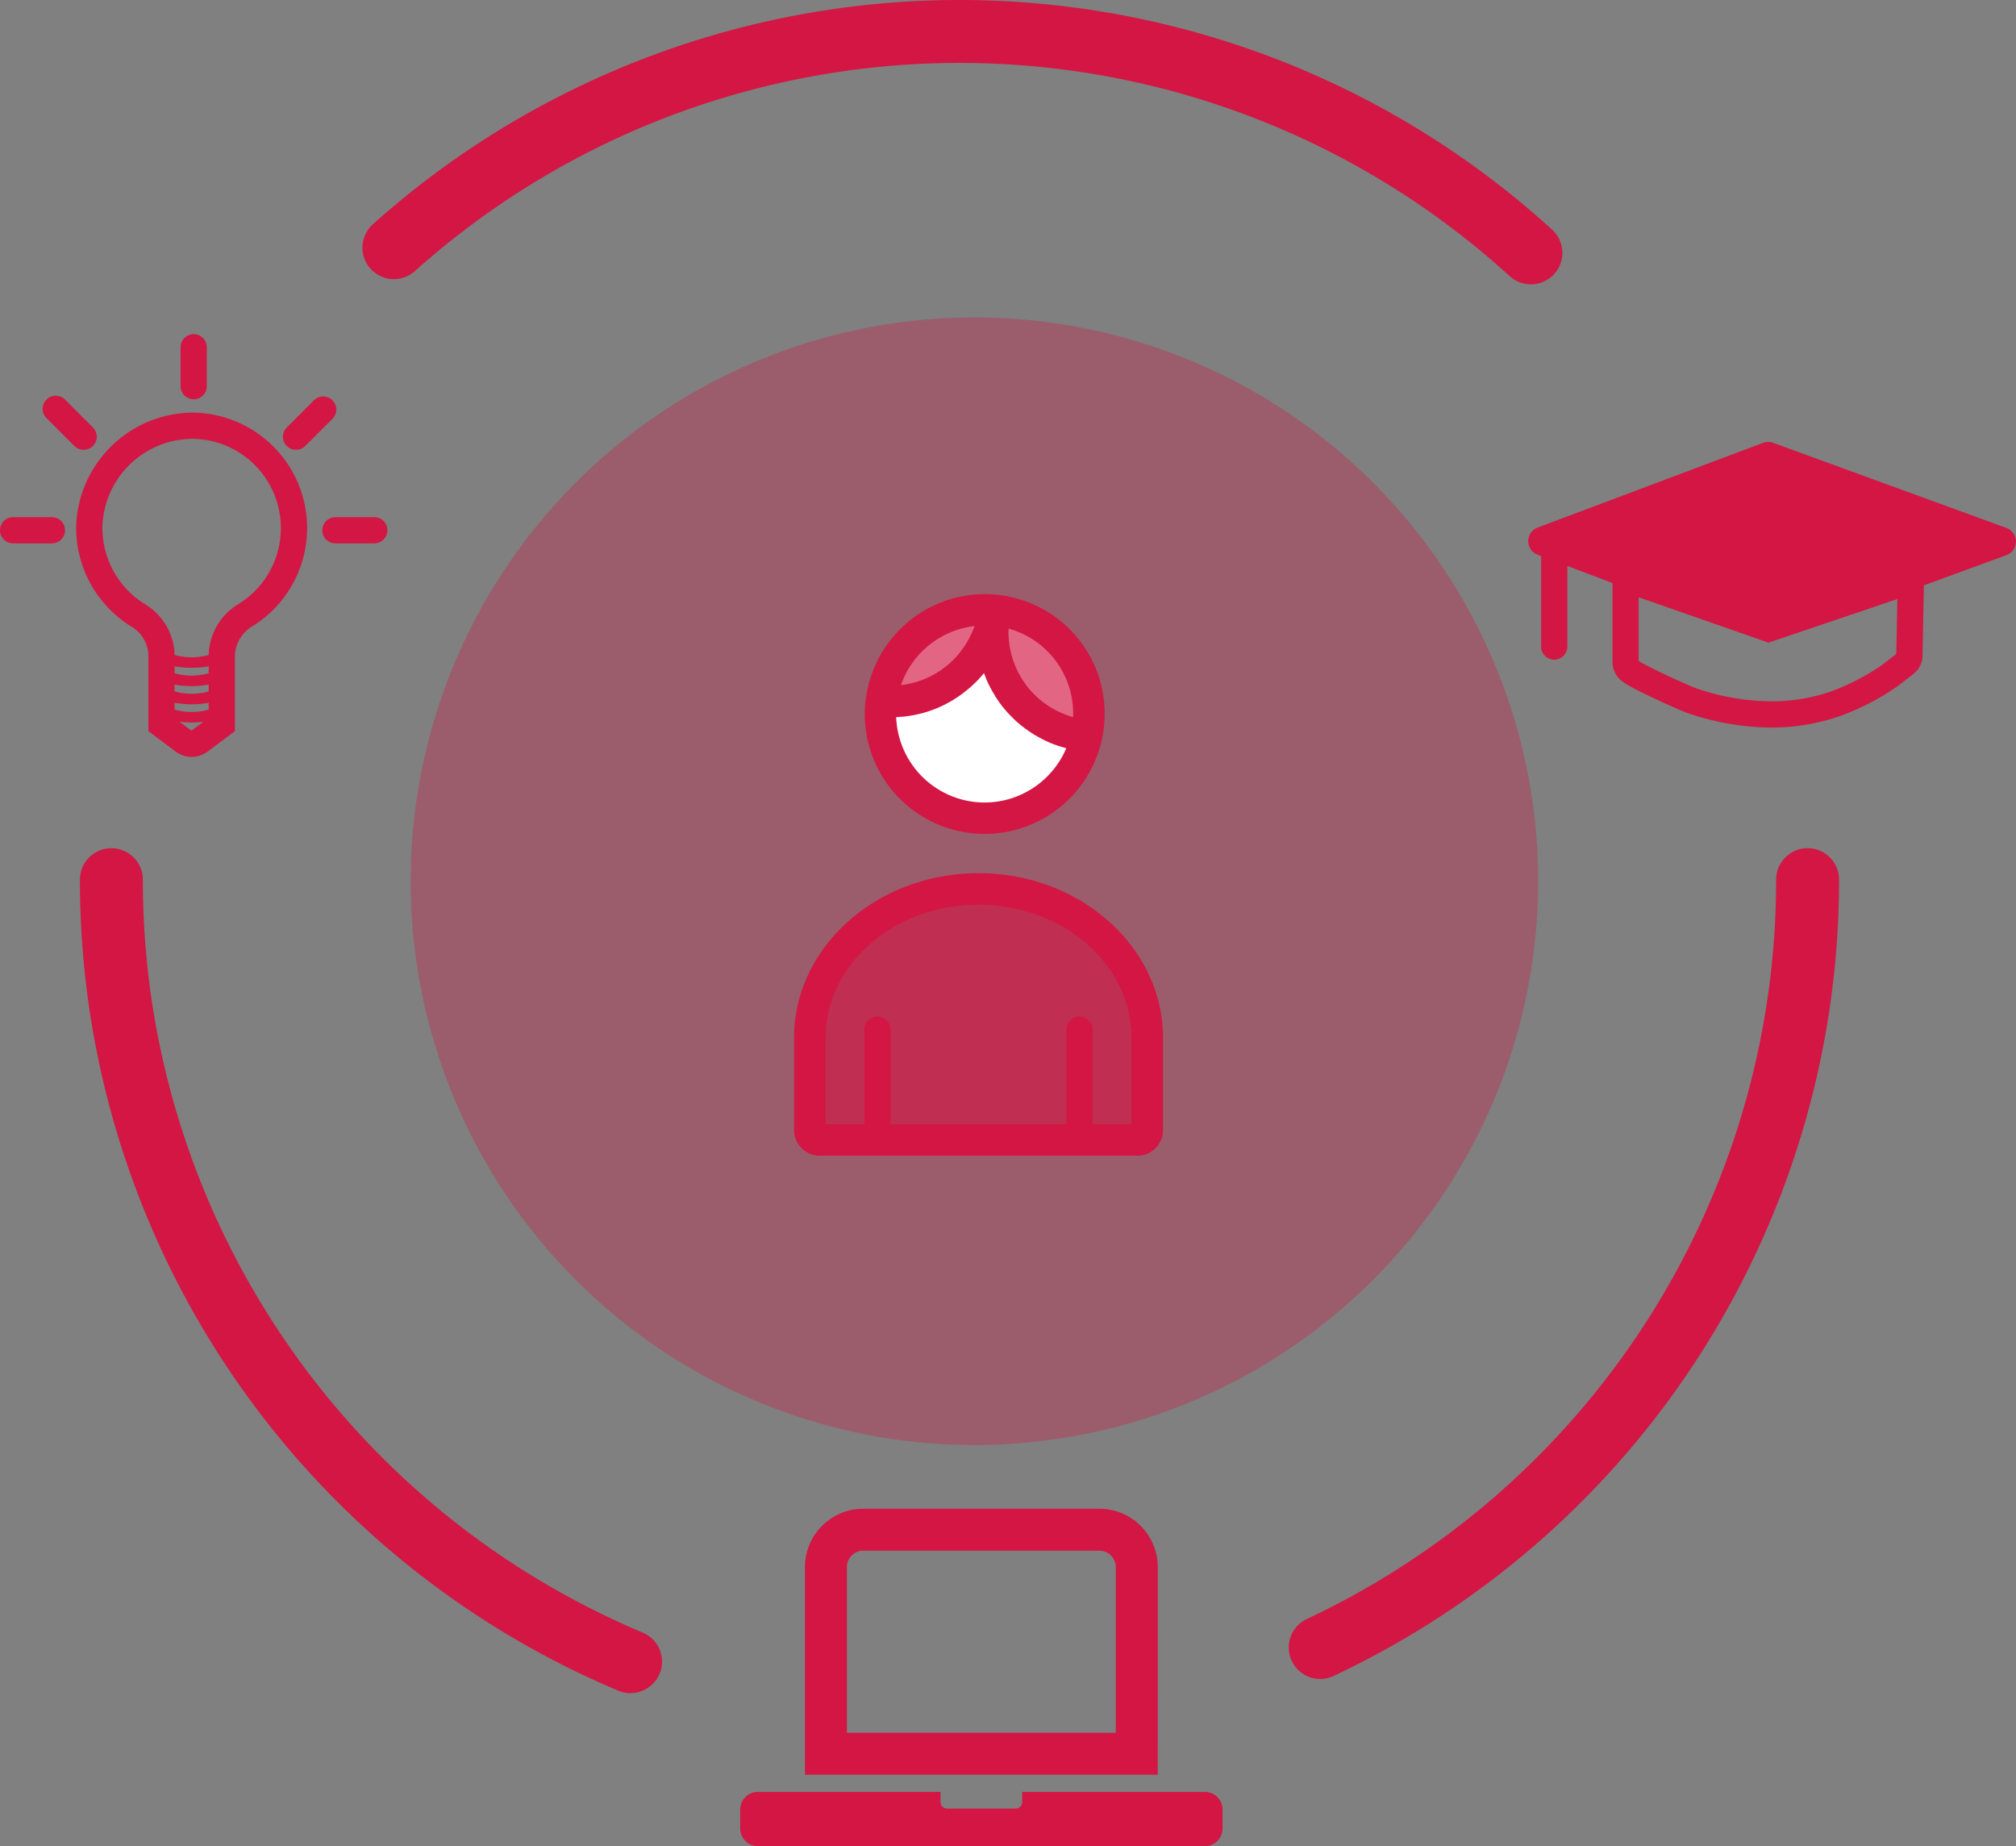 <svg xmlns="http://www.w3.org/2000/svg" id="GOCOCAMPUS" width="94.591" height="86.613" viewBox="0 0 94.591 86.613">
    <rect x="0" y="0" width="94.591" height="86.613" fill="#808080" stroke="none"/>
    <defs>
        <style>
            .cls-1,.cls-2,.cls-4{fill:#d31643}.cls-1{opacity:.33}.cls-2{opacity:.66}.cls-3{fill:#fff}.cls-5{fill:none}.cls-6{fill:#702963}
        </style>
    </defs>
    <path id="Tracé_16207" d="M408.8 78.364a26.451 26.451 0 1 0 .791 6.423 26.288 26.288 0 0 0-.791-6.423z" class="cls-1" data-name="Tracé 16207" transform="translate(-337.421 -43.44)"/>
    <g id="Corps_rouge_100_" data-name="Corps rouge 100%" transform="translate(37.258 27.869)">
        <path id="Tracé_16208" d="M374.9 73.215c-4.372 0-7.917 3.128-7.917 6.988v4.325a.468.468 0 0 0 .467.469h14.9a.468.468 0 0 0 .467-.469V80.2c-.002-3.857-3.545-6.985-7.917-6.985z" class="cls-2" data-name="Tracé 16208" transform="translate(-366.533 -59.34)"/>
        <ellipse id="Ellipse_865" cx="4.673" cy="4.673" class="cls-3" data-name="Ellipse 865" rx="4.673" ry="4.673" transform="translate(4.126 1.003)"/>
        <path id="Tracé_16209" d="M372.244 66.129c-.125-.016-.248-.025-.371-.034a4.739 4.739 0 0 0 4.016 5.352c.125.018.248.027.371.036a4.742 4.742 0 0 0-4.016-5.354z" class="cls-2" data-name="Tracé 16209" transform="translate(-362.603 -65.117)"/>
        <path id="Tracé_16210" d="M368.816 69.913c-.018.125-.027.25-.034.373a4.739 4.739 0 0 0 5.352-4.016 4.27 4.27 0 0 0 .034-.373 4.742 4.742 0 0 0-5.352 4.016z" class="cls-2" data-name="Tracé 16210" transform="translate(-365.074 -65.315)"/>
        <g id="Corps">
            <path id="Tracé_16211" d="M375.388 72.786c-4.771 0-8.654 3.465-8.654 7.725v4.325a1.208 1.208 0 0 0 1.206 1.206h14.9a1.208 1.208 0 0 0 1.206-1.206v-4.325c-.002-4.26-3.885-7.725-8.658-7.725zm7.18 11.781h-1.822v-4.433a.615.615 0 0 0-1.23 0v4.432h-8.254v-4.432a.615.615 0 0 0-1.23 0v4.432h-1.822v-4.055c0-3.447 3.22-6.249 7.178-6.249s7.18 2.8 7.18 6.249z" class="cls-4" data-name="Tracé 16211" transform="translate(-366.734 -59.689)"/>
            <g id="Tête" transform="translate(3.313)">
                <path id="Tracé_16212" d="M369.505 69.156a4.038 4.038 0 0 0 .63-.121c.031-.007.063-.018.094-.027.08-.025.158-.051.236-.08l.1-.038c.081-.033.161-.067.239-.105l.072-.034q.152-.076.3-.163l.042-.029c.082-.049.161-.1.239-.159l.081-.06c.065-.051.129-.1.19-.154l.076-.067c.072-.063.141-.13.208-.2l.034-.033c.076-.083.15-.168.221-.255l.051-.067c.053-.067.1-.138.15-.208l.06-.091q.065-.1.125-.212c.016-.027.034-.056.049-.085.052-.1.1-.2.149-.308l.005-.016c.034-.083.065-.17.1-.257a4.162 4.162 0 0 0-3.451 2.769z" class="cls-5" data-name="Tracé 16212" transform="translate(-367.799 -64.882)"/>
                <path id="Tracé_16213" d="M377.254 71.087l-.118-.034a4.744 4.744 0 0 1-.435-.149l-.016-.007a4.545 4.545 0 0 1-.4-.181l-.1-.053a6.035 6.035 0 0 1-.393-.223l-.018-.013a6.437 6.437 0 0 1-.357-.246l-.089-.069a5.576 5.576 0 0 1-.344-.288l-.02-.02-.3-.3-.076-.083c-.1-.11-.2-.225-.284-.344l-.022-.029a6.398 6.398 0 0 1-.237-.346l-.058-.1a5.145 5.145 0 0 1-.219-.391l-.02-.04a4.952 4.952 0 0 1-.168-.379l-.042-.109a1.6 1.6 0 0 1-.036-.087c-.08.1-.167.2-.255.29l-.058.062c-.1.105-.2.206-.315.3l-.042.036a6.086 6.086 0 0 1-.33.266l-.042.033a6.178 6.178 0 0 1-.362.243l-.074.045c-.125.074-.25.145-.38.21l-.069.033a5.344 5.344 0 0 1-.408.178l-.013.005c-.141.054-.286.1-.431.145l-.076.022a4.53 4.53 0 0 1-.433.1l-.083.014c-.15.027-.3.049-.456.063h-.036a6.897 6.897 0 0 1-.254.018 4.153 4.153 0 0 0 7.986 1.447.272.272 0 0 1-.117-.019z" class="cls-5" data-name="Tracé 16213" transform="translate(-367.901 -63.896)"/>
                <path id="Tracé_16214" d="M372.291 66.454c0 .049-.009.1-.009.149 0 .127.007.252.018.377 0 .042.011.081.016.123.009.082.02.165.034.245.007.049.02.094.029.141a4.312 4.312 0 0 0 .094.362 5.2 5.2 0 0 0 .069.2c.018.049.036.1.056.141.025.065.054.13.085.194.022.045.042.089.065.134a4.3 4.3 0 0 0 .105.188c.023.04.047.082.072.121.042.067.089.132.136.2.022.031.042.063.065.094.071.094.147.185.225.272l.042.042c.067.072.136.143.208.21l.094.081c.058.051.116.1.176.149a4.698 4.698 0 0 0 .416.284c.062.036.123.072.188.105.042.024.085.045.129.067.067.033.134.062.2.091.044.018.087.038.13.054.074.029.15.054.226.078.04.013.08.027.121.038l.038.009v-.147a4.131 4.131 0 0 0-3.028-4.002z" class="cls-5" data-name="Tracé 16214" transform="translate(-365.546 -64.826)"/>
                <path id="Tracé_16215" d="M370.363 68.617c.139-.053.275-.114.408-.178-.133.061-.271.125-.408.178z" class="cls-6" data-name="Tracé 16215" transform="translate(-367.103 -63.215)"/>
                <path id="Tracé_16216" d="M372.645 67.783z" class="cls-6" data-name="Tracé 16216" transform="translate(-365.337 -63.9)"/>
                <path id="Tracé_16217" d="M369.837 68.735z" class="cls-6" data-name="Tracé 16217" transform="translate(-367.53 -63.059)"/>
                <path id="Tracé_16218" d="M370.877 68.389z" class="cls-6" data-name="Tracé 16218" transform="translate(-366.686 -63.453)"/>
                <path id="Tracé_16219" d="M370.118 68.685z" class="cls-6" data-name="Tracé 16219" transform="translate(-367.302 -63.133)"/>
                <path id="Tracé_16220" d="M370.626 68.515z" class="cls-6" data-name="Tracé 16220" transform="translate(-366.889 -63.324)"/>
                <path id="Tracé_16221" d="M371.1 68.247z" class="cls-6" data-name="Tracé 16221" transform="translate(-366.505 -63.587)"/>
                <path id="Tracé_16222" d="M371.77 67.6c-.083.1-.168.2-.259.3.089-.094.176-.19.255-.29l.036.087c-.012-.038-.021-.07-.032-.097z" class="cls-6" data-name="Tracé 16222" transform="translate(-366.172 -63.899)"/>
                <path id="Tracé_16223" d="M373.1 68.31a4.12 4.12 0 0 1-.208-.21c.071.072.14.143.208.21z" class="cls-6" data-name="Tracé 16223" transform="translate(-365.048 -63.49)"/>
                <path id="Tracé_16224" d="M372.974 68.2a4.216 4.216 0 0 1-.225-.272c.071.093.151.184.225.272z" class="cls-6" data-name="Tracé 16224" transform="translate(-365.167 -63.631)"/>
                <path id="Tracé_16225" d="M372.774 67.963c-.047-.065-.094-.13-.136-.2.042.07.089.137.136.2z" class="cls-6" data-name="Tracé 16225" transform="translate(-365.257 -63.761)"/>
                <path id="Tracé_16226" d="M371.62 67.794z" class="cls-6" data-name="Tracé 16226" transform="translate(-366.338 -63.739)"/>
                <path id="Tracé_16227" d="M372.593 68.952l-.3-.3c.097.102.197.204.3.3z" class="cls-6" data-name="Tracé 16227" transform="translate(-365.536 -63.043)"/>
                <path id="Tracé_16228" d="M372.542 67.608z" class="cls-6" data-name="Tracé 16228" transform="translate(-365.404 -64.047)"/>
                <path id="Tracé_16229" d="M371.7 67.708a6.8 6.8 0 0 0 .168.379 2.824 2.824 0 0 1-.168-.379z" class="cls-6" data-name="Tracé 16229" transform="translate(-366.022 -63.808)"/>
                <path id="Tracé_16230" d="M371.8 67.939z" class="cls-6" data-name="Tracé 16230" transform="translate(-365.938 -63.621)"/>
                <path id="Tracé_16231" d="M371.952 68.208z" class="cls-6" data-name="Tracé 16231" transform="translate(-365.814 -63.403)"/>
                <path id="Tracé_16232" d="M372.335 67.056z" class="cls-6" data-name="Tracé 16232" transform="translate(-365.53 -64.535)"/>
                <path id="Tracé_16233" d="M372.095 68.415z" class="cls-6" data-name="Tracé 16233" transform="translate(-365.697 -63.235)"/>
                <path id="Tracé_16234" d="M372.286 66.453v.15c0-.051.007-.1.009-.149z" class="cls-6" data-name="Tracé 16234" transform="translate(-365.546 -64.826)"/>
                <path id="Tracé_16235" d="M372.3 66.913z" class="cls-6" data-name="Tracé 16235" transform="translate(-365.546 -64.759)"/>
                <path id="Tracé_16236" d="M373.19 69.32z" class="cls-6" data-name="Tracé 16236" transform="translate(-364.809 -62.5)"/>
                <path id="Tracé_16237" d="M369.539 68.76z" class="cls-6" data-name="Tracé 16237" transform="translate(-367.771 -63.006)"/>
                <path id="Tracé_16238" d="M372.47 68.828c.111.1.226.2.344.288-.114-.092-.234-.187-.344-.288z" class="cls-6" data-name="Tracé 16238" transform="translate(-365.393 -62.9)"/>
                <path id="Tracé_16239" d="M372.457 67.426c-.024-.065-.047-.134-.069-.2.022.066.045.135.069.2z" class="cls-6" data-name="Tracé 16239" transform="translate(-365.46 -64.2)"/>
                <path id="Tracé_16240" d="M372.916 69.168z" class="cls-6" data-name="Tracé 16240" transform="translate(-365.032 -62.624)"/>
                <path id="Tracé_16241" d="M372.709 69.025z" class="cls-6" data-name="Tracé 16241" transform="translate(-365.2 -62.74)"/>
                <path id="Tracé_16242" d="M373.768 68.686a2.819 2.819 0 0 1-.2-.091c.064.033.132.062.2.091z" class="cls-6" data-name="Tracé 16242" transform="translate(-364.505 -63.089)"/>
                <path id="Tracé_16243" d="M370.562 67.6q-.147.087-.3.163.153-.075.3-.163z" class="cls-6" data-name="Tracé 16243" transform="translate(-367.184 -63.895)"/>
                <path id="Tracé_16244" d="M370.69 67.5c-.078.056-.158.11-.239.159.082-.052.161-.106.239-.159z" class="cls-6" data-name="Tracé 16244" transform="translate(-367.031 -63.979)"/>
                <path id="Tracé_16245" d="M370.818 67.379c-.062.053-.125.1-.19.154.065-.051.129-.101.19-.154z" class="cls-6" data-name="Tracé 16245" transform="translate(-366.888 -64.075)"/>
                <path id="Tracé_16246" d="M370.983 67.231z" class="cls-6" data-name="Tracé 16246" transform="translate(-366.768 -64.195)"/>
                <path id="Tracé_16247" d="M373.578 68.605a3.383 3.383 0 0 1-.188-.105c.062.036.123.072.188.105z" class="cls-6" data-name="Tracé 16247" transform="translate(-364.647 -63.166)"/>
                <path id="Tracé_16248" d="M370.33 67.71z" class="cls-6" data-name="Tracé 16248" transform="translate(-367.323 -63.807)"/>
                <path id="Tracé_16249" d="M370.141 67.789c-.076.029-.156.054-.236.08.08-.026.159-.051.236-.08z" class="cls-6" data-name="Tracé 16249" transform="translate(-367.474 -63.743)"/>
                <path id="Tracé_16250" d="M373.941 68.739l.038.013z" class="cls-6" data-name="Tracé 16250" transform="translate(-364.2 -62.972)"/>
                <path id="Tracé_16251" d="M369.5 67.973a4.066 4.066 0 0 0 .632-.125 4.04 4.04 0 0 1-.63.121z" class="cls-6" data-name="Tracé 16251" transform="translate(-367.799 -63.695)"/>
                <path id="Tracé_16252" d="M373.975 68.753a3.543 3.543 0 0 1-.226-.078c.074.025.151.054.226.078z" class="cls-6" data-name="Tracé 16252" transform="translate(-364.356 -63.024)"/>
                <path id="Tracé_16253" d="M371.13 67.072z" class="cls-6" data-name="Tracé 16253" transform="translate(-366.66 -64.324)"/>
                <path id="Tracé_16254" d="M371.209 66.92c-.047.071-.1.141-.15.208.053-.067.103-.137.15-.208z" class="cls-6" data-name="Tracé 16254" transform="translate(-366.538 -64.448)"/>
                <path id="Tracé_16255" d="M373.4 68.512z" class="cls-6" data-name="Tracé 16255" transform="translate(-364.783 -63.256)"/>
                <path id="Tracé_16256" d="M371.3 66.753q-.06.109-.125.212.065-.103.125-.212z" class="cls-6" data-name="Tracé 16256" transform="translate(-366.444 -64.583)"/>
                <path id="Tracé_16257" d="M371.419 66.536c-.045.105-.1.206-.148.308.052-.102.103-.203.148-.308z" class="cls-6" data-name="Tracé 16257" transform="translate(-366.366 -64.759)"/>
                <path id="Tracé_16258" d="M372.389 67.242c-.02-.071-.036-.143-.053-.217.016.075.033.147.053.217z" class="cls-6" data-name="Tracé 16258" transform="translate(-365.502 -64.362)"/>
                <path id="Tracé_16259" d="M373.241 68.41c-.062-.047-.12-.1-.178-.149.058.051.116.101.178.149z" class="cls-6" data-name="Tracé 16259" transform="translate(-364.912 -63.36)"/>
                <path id="Tracé_16260" d="M371.356 66.642a4.15 4.15 0 0 0 .1-.257c-.035.087-.065.174-.1.257z" class="cls-6" data-name="Tracé 16260" transform="translate(-366.297 -64.882)"/>
                <path id="Tracé_16261" d="M371.672 67.648l.042.109z" class="cls-6" data-name="Tracé 16261" transform="translate(-366.041 -63.857)"/>
                <path id="Tracé_16262" d="M372.252 68.605l.076.083z" class="cls-6" data-name="Tracé 16262" transform="translate(-365.57 -63.081)"/>
                <path id="Tracé_16263" d="M372.308 66.867c-.005-.042-.013-.081-.016-.123.008.042.008.081.016.123z" class="cls-6" data-name="Tracé 16263" transform="translate(-365.538 -64.59)"/>
                <path id="Tracé_16264" d="M372.66 68.987l.089.069z" class="cls-6" data-name="Tracé 16264" transform="translate(-365.239 -62.771)"/>
                <path id="Tracé_16265" d="M373.105 68.3l-.094-.081z" class="cls-6" data-name="Tracé 16265" transform="translate(-364.954 -63.396)"/>
                <path id="Tracé_16266" d="M372.349 67.088c-.009-.047-.02-.092-.029-.141.009.053.02.094.029.141z" class="cls-6" data-name="Tracé 16266" transform="translate(-365.515 -64.426)"/>
                <path id="Tracé_16267" d="M372.915 68.119l-.042-.042z" class="cls-6" data-name="Tracé 16267" transform="translate(-365.066 -63.509)"/>
                <path id="Tracé_16268" d="M371.788 67.917l.02.04z" class="cls-6" data-name="Tracé 16268" transform="translate(-365.947 -63.639)"/>
                <path id="Tracé_16269" d="M374 68.756c-.042-.011-.082-.025-.121-.038.035.013.075.027.121.038z" class="cls-6" data-name="Tracé 16269" transform="translate(-364.254 -62.989)"/>
                <path id="Tracé_16270" d="M371.92 68.155l.058.1z" class="cls-6" data-name="Tracé 16270" transform="translate(-365.84 -63.446)"/>
                <path id="Tracé_16271" d="M372.083 68.4l.022.029z" class="cls-6" data-name="Tracé 16271" transform="translate(-365.707 -63.248)"/>
                <path id="Tracé_16272" d="M373.273 68.426c-.038-.027-.076-.054-.112-.083.039.029.074.057.112.083z" class="cls-6" data-name="Tracé 16272" transform="translate(-364.833 -63.293)"/>
                <path id="Tracé_16273" d="M372.482 67.477z" class="cls-6" data-name="Tracé 16273" transform="translate(-365.429 -64.11)"/>
                <path id="Tracé_16274" d="M373.623 68.625c-.043-.022-.087-.043-.129-.067.042.024.085.042.129.067z" class="cls-6" data-name="Tracé 16274" transform="translate(-364.563 -63.119)"/>
                <path id="Tracé_16275" d="M373.446 68.535a4.265 4.265 0 0 1-.125-.078c.042.027.079.053.125.078z" class="cls-6" data-name="Tracé 16275" transform="translate(-364.703 -63.201)"/>
                <path id="Tracé_16276" d="M372.671 67.82a3.845 3.845 0 0 1-.072-.121c.023.04.046.082.072.121z" class="cls-6" data-name="Tracé 16276" transform="translate(-365.29 -63.816)"/>
                <path id="Tracé_16277" d="M372.569 67.655c-.024-.045-.043-.089-.065-.134.022.045.042.089.065.134z" class="cls-6" data-name="Tracé 16277" transform="translate(-365.366 -63.96)"/>
                <path id="Tracé_16278" d="M372.479 68.837l-.02-.02z" class="cls-6" data-name="Tracé 16278" transform="translate(-365.402 -62.909)"/>
                <path id="Tracé_16279" d="M373.133 69.291l.1.053z" class="cls-6" data-name="Tracé 16279" transform="translate(-364.855 -62.524)"/>
                <path id="Tracé_16280" d="M373.807 68.7c-.043-.016-.087-.036-.13-.054.044.017.087.037.13.054z" class="cls-6" data-name="Tracé 16280" transform="translate(-364.414 -63.048)"/>
                <path id="Tracé_16281" d="M372.407 67.29l-.042-.145c.013.049.027.096.042.145z" class="cls-6" data-name="Tracé 16281" transform="translate(-365.479 -64.265)"/>
                <path id="Tracé_16282" d="M372.906 69.161l.018.013z" class="cls-6" data-name="Tracé 16282" transform="translate(-365.04 -62.629)"/>
                <path id="Tracé_16283" d="M372.778 67.969c-.024-.031-.043-.063-.065-.094.022.031.042.063.065.094z" class="cls-6" data-name="Tracé 16283" transform="translate(-365.196 -63.673)"/>
                <path id="Tracé_16284" d="M372 65.572h-.056.027l.049.005z" class="cls-6" data-name="Tracé 16284" transform="translate(-365.82 -65.544)"/>
                <path id="Tracé_16285" d="M370.3 67.691l-.072.034z" class="cls-6" data-name="Tracé 16285" transform="translate(-367.216 -63.822)"/>
                <path id="Tracé_16286" d="M370.664 67.464l-.081.06z" class="cls-6" data-name="Tracé 16286" transform="translate(-366.924 -64.006)"/>
                <path id="Tracé_16287" d="M370.924 67.213l-.034.033z" class="cls-6" data-name="Tracé 16287" transform="translate(-366.675 -64.21)"/>
                <path id="Tracé_16288" d="M370.809 67.342c-.025.024-.051.045-.076.067z" class="cls-6" data-name="Tracé 16288" transform="translate(-366.803 -64.105)"/>
                <path id="Tracé_16289" d="M371.082 67.035l-.051.067z" class="cls-6" data-name="Tracé 16289" transform="translate(-366.561 -64.354)"/>
                <path id="Tracé_16290" d="M371.293 66.706c-.015.029-.033.058-.049.085.016-.027.034-.056.049-.085z" class="cls-6" data-name="Tracé 16290" transform="translate(-366.388 -64.621)"/>
                <path id="Tracé_16291" d="M371.2 66.87l-.06.091z" class="cls-6" data-name="Tracé 16291" transform="translate(-366.471 -64.488)"/>
                <path id="Tracé_16292" d="M370.47 67.585l-.042.029z" class="cls-6" data-name="Tracé 16292" transform="translate(-367.05 -63.908)"/>
                <path id="Tracé_16293" d="M371.359 66.527l-.005.016z" class="cls-6" data-name="Tracé 16293" transform="translate(-366.3 -64.766)"/>
                <path id="Tracé_16294" d="M369.947 67.833c-.031.009-.063.02-.094.027.031-.007.063-.018.094-.027z" class="cls-6" data-name="Tracé 16294" transform="translate(-367.516 -63.707)"/>
                <path id="Tracé_16295" d="M370.137 67.768l-.1.038z" class="cls-6" data-name="Tracé 16295" transform="translate(-367.369 -63.76)"/>
                <path id="Tracé_16296" d="M370.836 68.325l.074-.045z" class="cls-6" data-name="Tracé 16296" transform="translate(-366.719 -63.344)"/>
                <path id="Tracé_16297" d="M370.588 68.454l.069-.033z" class="cls-6" data-name="Tracé 16297" transform="translate(-366.92 -63.23)"/>
                <path id="Tracé_16298" d="M369.519 68.736h.036z" class="cls-6" data-name="Tracé 16298" transform="translate(-367.787 -62.977)"/>
                <path id="Tracé_16299" d="M369.791 68.7l.083-.014z" class="cls-6" data-name="Tracé 16299" transform="translate(-367.567 -63.012)"/>
                <path id="Tracé_16300" d="M371.077 68.161l.042-.033z" class="cls-6" data-name="Tracé 16300" transform="translate(-366.524 -63.468)"/>
                <path id="Tracé_16301" d="M370.076 68.642l.076-.022z" class="cls-6" data-name="Tracé 16301" transform="translate(-367.336 -63.068)"/>
                <path id="Tracé_16302" d="M370.356 68.542l.013-.005z" class="cls-6" data-name="Tracé 16302" transform="translate(-367.109 -63.136)"/>
                <path id="Tracé_16303" d="M371.282 68l.042-.036z" class="cls-6" data-name="Tracé 16303" transform="translate(-366.357 -63.603)"/>
                <path id="Tracé_16304" d="M371.537 67.76l-.058.062z" class="cls-6" data-name="Tracé 16304" transform="translate(-366.197 -63.766)"/>
                <path id="Tracé_16305" d="M371.782 65.558l.293.018a6.558 6.558 0 0 0-.293-.018z" class="cls-6" data-name="Tracé 16305" transform="translate(-365.952 -65.553)"/>
                <path id="Tracé_16306" d="M375.527 65.722l-.062-.016a5.633 5.633 0 0 0-.7-.12l-.049-.005h-.027l-.293-.018c-.069 0-.136-.005-.2-.005-.04 0-.08.005-.12.005H374a5.629 5.629 0 0 0-5.247 4.215 5.972 5.972 0 0 0-.139.7 5.534 5.534 0 0 0-.047.7v.06a5.626 5.626 0 0 0 10.955 1.748 5.379 5.379 0 0 0 .179-.639 5.611 5.611 0 0 0 .109-.813c.007-.118.013-.235.013-.353a5.6 5.6 0 0 0-4.296-5.459zm2.818 5.463v.147l-.038-.013c-.042-.011-.082-.025-.121-.038a3.543 3.543 0 0 1-.226-.078c-.043-.016-.087-.036-.13-.054a2.138 2.138 0 0 1-.2-.091c-.044-.022-.087-.043-.129-.067a3.383 3.383 0 0 1-.311-.183c-.062-.04-.121-.082-.179-.123a4.1 4.1 0 0 1-.114-.083c-.06-.047-.118-.1-.176-.149-.031-.027-.063-.053-.094-.082a4.12 4.12 0 0 1-.208-.21l-.042-.042a4.216 4.216 0 0 1-.225-.272c-.024-.031-.043-.063-.065-.094-.047-.065-.094-.13-.136-.2-.025-.04-.049-.082-.072-.121a4.976 4.976 0 0 1-.105-.188 4.11 4.11 0 0 1-.15-.328 2.3 2.3 0 0 1-.056-.141c-.024-.065-.047-.134-.069-.2l-.042-.145a3.618 3.618 0 0 1-.052-.217c-.009-.047-.02-.092-.029-.141a3.902 3.902 0 0 1-.034-.245c-.005-.042-.013-.082-.016-.123a4.287 4.287 0 0 1-.018-.377v-.15h.005a4.131 4.131 0 0 1 3.033 4.008zm-4.628-4.126a4.014 4.014 0 0 1-.1.257l-.005.016c-.045.105-.1.206-.149.308-.014.029-.033.056-.049.087-.04.071-.081.141-.125.21l-.06.091c-.047.071-.1.141-.15.208l-.051.065a4.156 4.156 0 0 1-.221.257l-.034.033a3.927 3.927 0 0 1-.208.2l-.076.067c-.062.053-.125.1-.19.154l-.081.06a4.127 4.127 0 0 1-.239.159l-.042.029q-.147.087-.3.163l-.073.034a3.928 3.928 0 0 1-.239.105l-.1.038c-.078.029-.156.054-.236.08-.031.009-.063.02-.094.027a4.065 4.065 0 0 1-.632.125 4.162 4.162 0 0 1 3.455-2.774zm.475 8.279a4.16 4.16 0 0 1-4.151-4.007c.085 0 .17-.011.254-.018h.036c.154-.014.306-.036.456-.063l.083-.014c.147-.029.29-.063.433-.1l.076-.022c.145-.043.29-.091.431-.145l.013-.005c.139-.053.275-.114.408-.178l.069-.033c.13-.065.255-.136.38-.208l.074-.047c.123-.076.244-.158.362-.243l.042-.033c.114-.085.223-.174.33-.266l.042-.034c.111-.1.214-.2.315-.3l.058-.062c.091-.1.176-.2.259-.3.011.031.02.063.033.094l.042.109c.052.129.107.255.168.379l.02.04c.067.134.141.264.219.391l.058.1c.076.118.154.234.237.346l.022.029c.089.12.185.234.284.344l.076.083.3.3.02.02c.111.1.226.2.344.288l.089.069c.116.085.234.168.357.246l.018.013c.127.08.259.152.393.223l.1.053c.132.065.266.127.4.181l.016.007a5.303 5.303 0 0 0 .553.183c.04.01.074.024.11.033a4.174 4.174 0 0 1-3.829 2.547z" class="cls-4" data-name="Tracé 16306" transform="translate(-368.563 -65.555)"/>
            </g>
        </g>
    </g>
    <g id="Ordinateur" transform="translate(34.73 70.785)">
        <path id="Tracé_16307" d="M383.569 101.727h-16.553v-9.743a2.738 2.738 0 0 1 2.735-2.735h11.082a2.74 2.74 0 0 1 2.737 2.735zm-14.586-1.967H381.6v-7.776a.768.768 0 0 0-.768-.766h-11.081a.768.768 0 0 0-.768.766z" class="cls-4" data-name="Tracé 16307" transform="translate(-363.977 -89.249)"/>
        <path id="Tracé_16308" d="M387.142 96.584h-8.572v.467a.315.315 0 0 1-.315.315h-3.2a.316.316 0 0 1-.317-.315v-.467h-8.573a.826.826 0 0 0-.826.826v.89a.826.826 0 0 0 .826.826h20.978a.826.826 0 0 0 .826-.826v-.89a.826.826 0 0 0-.827-.826z" class="cls-4" data-name="Tracé 16308" transform="translate(-365.338 -83.298)"/>
    </g>
    <g id="Groupe_5327" data-name="Groupe 5327" transform="translate(71.709 20.734)">
        <path id="Tracé_16309" d="M395.327 72.529a12.41 12.41 0 0 1-3.945-.706l-.049-.018c-1.416-.6-2.376-1.1-2.523-1.185a4.353 4.353 0 0 1-.37-.221l-.081-.063a1.136 1.136 0 0 1-.422-.8v-4.854l7.33 2.563 7.3-2.471-.087 4.426a.993.993 0 0 1-.116.438.96.96 0 0 1-.2.277 6.106 6.106 0 0 1-.143.125l-.02.015-.668.516A11.618 11.618 0 0 1 398.582 72a9.788 9.788 0 0 1-2.983.527h-.1zm-3.541-1.869a10.926 10.926 0 0 0 3.7.638h.107a8.54 8.54 0 0 0 2.549-.447l.038-.013a10.622 10.622 0 0 0 2.413-1.252l.641-.494.016-.014.013-.529.037-2.049-6.046 2.045-6.091-2.128v2.987c.092.058.145.091.174.107l.038.02c.013.004.974.524 2.411 1.129z" class="cls-4" data-name="Tracé 16309" transform="translate(-383.986 -59.129)"/>
        <g id="Groupe_5326" data-name="Groupe 5326">
            <path id="Tracé_16310" d="M396.714 61.96l-10.578 3.976a.064.064 0 0 0 0 .12l10.592 4.014a.065.065 0 0 0 .045 0l10.927-3.995a.065.065 0 0 0 0-.121l-10.943-3.994a.06.06 0 0 0-.043 0z" class="cls-4" data-name="Tracé 16310" transform="translate(-385.478 -61.34)"/>
            <path id="Tracé_16311" d="M397.026 70.962a.7.7 0 0 1-.236-.04l-10.6-4.016a.68.68 0 0 1 0-1.272l10.578-3.976a.674.674 0 0 1 .473 0l10.946 3.994a.679.679 0 0 1 0 1.275l-10.933 4a.7.7 0 0 1-.228.035zm-9.033-4.689l9.036 3.423 9.323-3.407-9.337-3.407zm-1.366-.516zm10.2-2.943zm.384 0zm0 0z" class="cls-4" data-name="Tracé 16311" transform="translate(-385.754 -61.616)"/>
        </g>
        <path id="Tracé_16312" d="M386.7 69.9a.615.615 0 0 1-.614-.616v-4.672a.615.615 0 1 1 1.23 0v4.675a.615.615 0 0 1-.616.613z" class="cls-4" data-name="Tracé 16312" transform="translate(-385.486 -59.685)"/>
    </g>
    <g id="Groupe_5329" data-name="Groupe 5329" transform="translate(0 15.677)">
        <g id="Groupe_5328" data-name="Groupe 5328" transform="translate(3.573 3.681)">
            <path id="Tracé_16313" d="M353.555 77.007a1.246 1.246 0 0 1-.744-.245l-1.284-.958V72.3a1.626 1.626 0 0 0-.768-1.387 5.439 5.439 0 0 1-2.621-4.738 5.507 5.507 0 0 1 5.419-5.318h.022a5.417 5.417 0 0 1 2.811 10.033 1.656 1.656 0 0 0-.806 1.411v3.5l-1.284.958a1.247 1.247 0 0 1-.745.248zm-.8-1.82l.79.59.808-.594V72.3a2.877 2.877 0 0 1 1.391-2.458 4.187 4.187 0 0 0-2.172-7.756h-.016a4.254 4.254 0 0 0-4.188 4.11 4.2 4.2 0 0 0 2.025 3.664 2.857 2.857 0 0 1 1.362 2.44z" class="cls-4" data-name="Tracé 16313" transform="translate(-348.136 -60.856)"/>
            <path id="Tracé_16314" d="M351.883 67.8c-.839 0-1.686-.219-1.686-.712h.493a.085.085 0 0 0-.009-.038 2.922 2.922 0 0 0 2.405 0 .066.066 0 0 0-.009.038h.493c0 .497-.848.712-1.687.712z" class="cls-4" data-name="Tracé 16314" transform="translate(-346.465 -55.828)"/>
            <path id="Tracé_16315" d="M351.883 68.277c-.839 0-1.686-.221-1.686-.714h.493a.085.085 0 0 0-.009-.038 2.922 2.922 0 0 0 2.405 0 .066.066 0 0 0-.009.038h.493c0 .493-.848.714-1.687.714z" class="cls-4" data-name="Tracé 16315" transform="translate(-346.465 -55.445)"/>
            <path id="Tracé_16316" d="M351.883 68.748c-.839 0-1.686-.221-1.686-.714h.493a.084.084 0 0 0-.009-.038 2.922 2.922 0 0 0 2.405 0 .066.066 0 0 0-.009.038h.493c0 .493-.848.714-1.687.714z" class="cls-4" data-name="Tracé 16316" transform="translate(-346.465 -55.063)"/>
            <path id="Tracé_16317" d="M351.883 69.219c-.839 0-1.686-.221-1.686-.714h.493a.084.084 0 0 0-.009-.038 2.922 2.922 0 0 0 2.405 0 .066.066 0 0 0-.009.038h.493c0 .495-.848.714-1.687.714z" class="cls-4" data-name="Tracé 16317" transform="translate(-346.465 -54.681)"/>
        </g>
        <path id="Tracé_16318" d="M356.953 64.794h-1.824a.615.615 0 1 1 0-1.23h1.824a.615.615 0 1 1 0 1.23z" class="cls-4" data-name="Tracé 16318" transform="translate(-339.391 -54.978)"/>
        <path id="Tracé_16319" d="M351.458 61.88a.615.615 0 0 1-.616-.616V59.44a.615.615 0 1 1 1.23 0v1.824a.615.615 0 0 1-.614.616z" class="cls-4" data-name="Tracé 16319" transform="translate(-342.369 -58.824)"/>
        <path id="Tracé_16320" d="M354.109 62.949a.614.614 0 0 1-.435-1.049l1.291-1.291a.615.615 0 0 1 .869.869l-1.291 1.291a.613.613 0 0 1-.434.18z" class="cls-4" data-name="Tracé 16320" transform="translate(-340.218 -57.522)"/>
        <path id="Tracé_16321" d="M348.6 64.794h-1.82a.615.615 0 1 1 0-1.23h1.82a.615.615 0 1 1 0 1.23z" class="cls-4" data-name="Tracé 16321" transform="translate(-346.164 -54.978)"/>
        <path id="Tracé_16322" d="M349.184 62.949a.613.613 0 0 1-.435-.179l-1.29-1.291a.615.615 0 1 1 .869-.869l1.29 1.291a.614.614 0 0 1-.435 1.049z" class="cls-4" data-name="Tracé 16322" transform="translate(-345.259 -57.522)"/>
    </g>
    <g id="Groupe_5330" data-name="Groupe 5330" transform="translate(3.749)">
        <path id="Tracé_16323" d="M410.374 63.509a1.478 1.478 0 0 1-.994-.386 38.311 38.311 0 0 0-51.366-.235 1.476 1.476 0 0 1-1.969-2.2 41.265 41.265 0 0 1 55.326.255 1.476 1.476 0 0 1-1 2.567z" class="cls-4" data-name="Tracé 16323" transform="translate(-342.296 -50.169)"/>
        <path id="Tracé_16324" d="M381.026 111.116a1.477 1.477 0 0 1-.63-2.813 38.3 38.3 0 0 0 21.949-32.317 39.83 39.83 0 0 0 .072-2.371 1.476 1.476 0 1 1 2.952 0c0 .848-.027 1.706-.078 2.55a41.255 41.255 0 0 1-23.639 34.809 1.462 1.462 0 0 1-.626.142z" class="cls-4" data-name="Tracé 16324" transform="translate(-322.829 -32.345)"/>
        <path id="Tracé_16325" d="M374.072 111.783a1.483 1.483 0 0 1-.572-.116 41.266 41.266 0 0 1-25.03-33.612 42.177 42.177 0 0 1-.235-4.439 1.476 1.476 0 0 1 2.952 0 39.151 39.151 0 0 0 .219 4.126 38.311 38.311 0 0 0 23.239 31.2 1.476 1.476 0 0 1-.572 2.836z" class="cls-4" data-name="Tracé 16325" transform="translate(-348.234 -32.345)"/>
    </g>
</svg>
